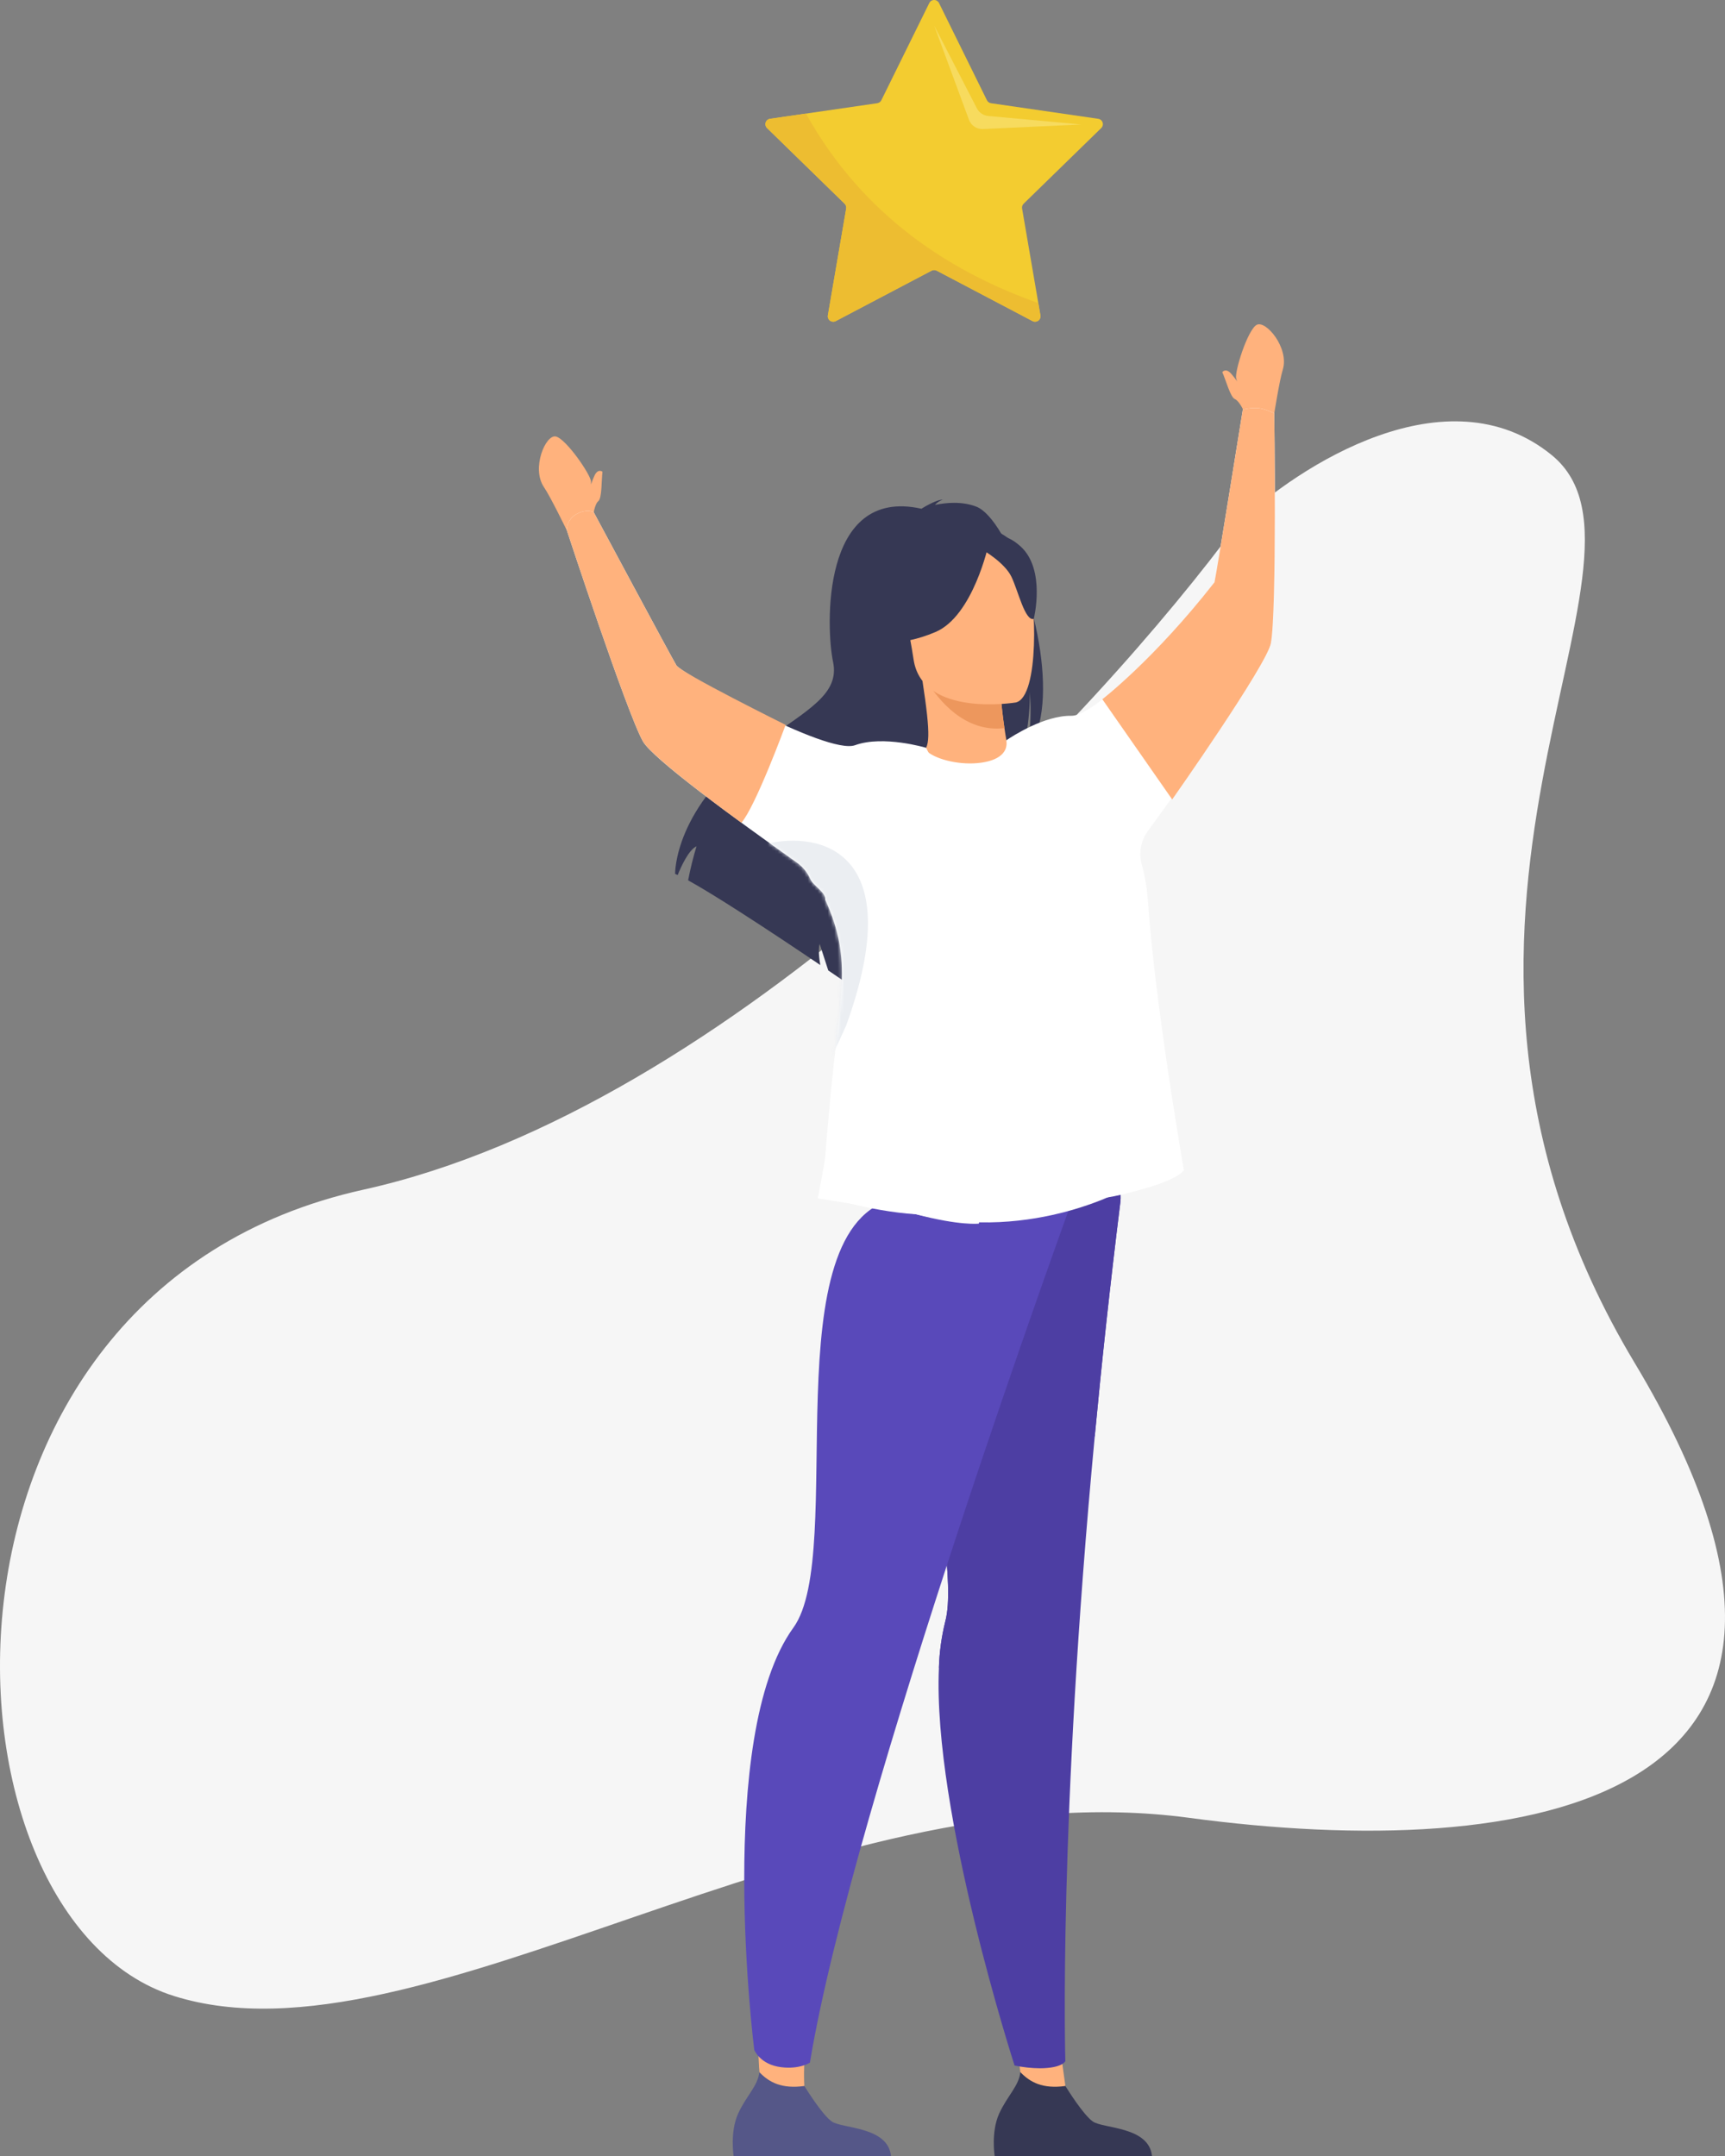 <svg width="520" height="650" viewBox="0 0 520 650" fill="none" xmlns="http://www.w3.org/2000/svg">
<rect x="0" y="0" width="520" height="650" fill="#808080" stroke="none"/>
<path d="M109.507 358.677C220.472 334.151 331.465 214.602 373.092 157.893C391.528 140.334 436.265 111.605 467.723 137.167C507.044 169.12 412.413 277.068 492.785 410.924C573.156 544.78 459.617 561.65 358.464 548.047C245.734 532.887 126.791 625.093 52.469 601.776C-21.853 578.46 -29.198 389.334 109.507 358.677Z" fill="#F6F6F6"/>
<path d="M308.632 632.16L305.855 612.191L317.497 602.451L321.161 628.897L308.632 632.16Z" fill="#FFB27D"/>
<path d="M347.273 650H299.832C299.832 650 298.693 642.78 301.174 637.272C303.547 632.001 307.24 628.752 307.579 624.717C310.594 627.821 314.302 629.821 321.161 628.897C322.005 630.261 326.586 637.56 329.391 639.575C332.493 641.806 346.32 641.011 347.273 650Z" fill="#363854"/>
<path d="M337.73 362.46C334.628 387.447 332.089 410.998 330.019 432.953C318.983 549.913 321.147 621.388 321.147 621.388C321.147 621.388 320.346 623.504 313.501 623.554C310.927 623.531 308.361 623.253 305.841 622.724C305.841 622.724 281.122 546.346 283.033 502.876C283.171 498.133 283.816 493.418 284.959 488.812C290.888 466.568 263.01 381.527 293.319 349.854C323.628 318.181 339.172 350.995 337.73 362.46Z" fill="#4D3EA3"/>
<path d="M337.73 362.46C334.628 387.447 332.089 410.998 330.019 432.953L283.033 502.884C283.171 498.14 283.816 493.425 284.959 488.82C290.888 466.576 263.01 381.534 293.319 349.862C323.628 318.189 339.172 350.995 337.73 362.46Z" fill="#4D3EA3"/>
<path d="M375.086 124.159C375.086 124.159 373.939 118.448 372.656 114.095C372.086 112.167 376.053 99.511 378.801 97.951C381.549 96.392 388.712 104.918 386.685 111.481C385.646 114.838 383.937 125.783 383.937 125.783L375.086 124.159Z" fill="#FFB27D"/>
<path d="M375.086 124.159C375.086 124.159 373.593 120.852 372.244 120.311C370.896 119.769 369.467 114.369 368.458 112.203C368.458 112.203 369.41 110.802 371.083 112.607C372.107 113.712 374.387 116.939 374.387 116.939L375.086 124.159Z" fill="#FFB27D"/>
<path d="M179.222 143.356C178.927 143.962 178.501 145.031 178.162 146.042C178.162 145.767 178.162 145.493 178.162 145.226C178.162 143.219 170.639 132.274 167.559 131.595C164.479 130.916 160.115 141.154 163.967 146.857C165.943 149.745 170.776 159.73 170.776 159.73L178.768 155.601C178.768 155.601 179.23 151.991 180.362 151.088C181.495 150.186 181.3 144.59 181.617 142.244C181.617 142.208 180.29 141.139 179.222 143.356Z" fill="#FFB27D"/>
<path d="M229.058 626.175C228.387 619.771 228.222 602.927 228.222 602.927C228.222 602.927 245.367 597.44 244.739 601.209C241.638 619.728 242.475 628.897 242.475 628.897L235.543 633.041L229.058 626.175Z" fill="#FFB27D"/>
<path d="M323.426 361.283C323.426 361.283 257.182 543.011 244.148 621.843C244.148 621.843 241.126 623.922 235.492 623.229C229.102 622.45 227.37 618.009 227.37 618.009C227.37 618.009 215.382 523.525 239.164 490.718C255.501 468.186 232.117 369.225 270.173 361.283C308.229 353.342 323.426 361.283 323.426 361.283Z" fill="#5949BA"/>
<path d="M311.654 186.45C311.644 186.37 311.627 186.29 311.603 186.212C311.214 184.609 310.788 183.036 310.334 181.476C309.026 176.925 307.418 172.466 305.523 168.127C304.499 165.824 303.431 163.694 302.349 161.788C302.183 161.499 302.017 161.225 301.866 160.943C299.305 156.611 296.672 153.658 294.299 152.742C289.972 151.067 285.153 151.536 281.835 152.222C282.483 151.501 283.302 150.954 284.216 150.633C282.052 150.633 277.767 153.377 277.767 153.377C247.256 146.547 249.045 189.743 251.122 199.533C253.199 209.323 243.368 214.08 229.483 224.08C203.047 243.197 203.516 263.456 203.516 263.456C203.754 263.557 204.014 263.673 204.281 263.81C205.348 261.189 207.599 256.229 209.965 255.146C208.945 258.52 208.1 261.944 207.433 265.405C211.458 267.629 217.026 271.066 223.078 274.95C231.178 280.134 240.115 286.104 247.278 290.949C246.931 288.978 246.6 286.169 247.097 284.581L249.377 291.649L249.68 292.573C254.253 295.678 257.852 298.154 259.684 299.425L260.189 299.771L261.011 300.342C260.405 297.836 263.067 291.317 267.546 283.101C267.856 282.531 268.181 281.946 268.513 281.354C269.955 278.762 271.571 276.026 273.309 273.203C273.93 272.182 274.567 271.155 275.221 270.12C275.747 269.282 276.274 268.459 276.829 267.607C278.128 265.6 279.465 263.584 280.84 261.557C284.389 256.316 288.139 251.11 291.847 246.338C297.235 239.385 302.522 233.343 306.951 229.393C307.095 229.09 307.232 228.787 307.355 228.476C308.058 226.79 308.606 225.043 308.992 223.257C309.122 222.708 309.238 222.159 309.339 221.611C310.1 217.336 310.472 213.001 310.449 208.658C310.781 213.006 310.726 217.374 310.283 221.712C310.197 222.434 310.103 223.062 310.002 223.668C309.808 224.827 309.541 225.972 309.202 227.098C309.941 226.175 310.586 225.181 311.127 224.13C311.502 223.41 311.837 222.67 312.13 221.914C315.715 212.824 314.748 199.215 311.654 186.45Z" fill="#363854"/>
<path d="M305.928 230.209C306.029 230.209 297.388 236.498 290.059 235.617C283.164 234.801 277.559 226.845 277.646 226.809C280.372 225.834 280.603 221.849 278.078 205.272L279.384 205.33L301.348 206.384C301.348 206.384 301.86 213.178 302.79 219.51C303.555 224.83 304.63 229.819 305.928 230.209Z" fill="#FFB27D"/>
<path d="M301.34 206.384C301.34 206.384 301.853 213.178 302.783 219.51C290.795 220.954 282.861 210.99 279.377 205.33L301.34 206.384Z" fill="#ED975D"/>
<path d="M276.83 203.337C276.83 203.337 269.105 194.378 266.32 186.14C264.351 180.256 264.099 157.413 287.058 157.261C291.675 157.209 296.246 158.196 300.431 160.149C305.805 162.726 313.905 168.813 308.935 189.511L307.868 196.414L276.83 203.337Z" fill="#363854"/>
<path d="M340.513 357.782C340.513 357.782 311.928 374.784 276.05 366.041C275.625 365.94 246.477 361.283 246.477 361.283C246.975 359.911 250.74 337.393 251.23 336.137C257.599 319.698 269.263 230.455 278.95 226.051C281.431 228.758 288.529 230.613 294.595 230.072C301.592 229.451 303.929 226.462 303.352 223.177C311.084 226.838 317.057 230.245 317.057 230.245C324.133 240.851 340.513 357.782 340.513 357.782Z" fill="white"/>
<path d="M306.216 211.784C306.216 211.784 278.042 216.456 275.402 198.839C272.762 181.223 267.359 169.96 285.233 166.25C303.107 162.539 307.593 168.711 309.93 174.379C312.268 180.046 313.479 210.117 306.216 211.784Z" fill="#FFB27D"/>
<path d="M298.059 163.917C298.059 163.917 293.392 185.728 281.981 190.551C270.57 195.374 264.943 192.955 264.943 192.955C270.034 186.933 272.877 179.328 272.986 171.44C272.986 171.44 290.737 154.951 298.059 163.917Z" fill="#363854"/>
<path d="M296.371 165.874C296.371 165.874 302.862 169.628 304.904 173.902C306.945 178.176 308.979 187.316 311.626 186.602C311.626 186.602 315.363 171.693 307.637 164.726C299.443 157.333 296.371 165.874 296.371 165.874Z" fill="#363854"/>
<path d="M384.124 124.563C382.985 124.166 381.29 123.206 379.075 123.011C377.585 122.951 376.093 123.107 374.646 123.473C374.646 123.473 366.712 172.928 366.106 175.549C365.5 178.17 332.01 215.979 322.979 215.799C314.821 215.662 305.156 221.964 303.367 223.177C303.367 223.177 322.359 263.384 323.311 270.936C324.343 279.159 331.595 361.172 331.595 361.172C331.595 361.172 333.94 361.524 344.932 358.361C355.925 355.199 356.866 352.74 356.866 352.74C356.866 352.74 348.189 303.027 346.076 272.04C345.818 268.135 345.173 264.266 344.15 260.489C343.699 258.794 343.635 257.019 343.962 255.295C344.289 253.572 344.999 251.944 346.04 250.533C359.932 231.437 381.874 200.507 383.1 193.937C384.939 184.263 384.124 124.563 384.124 124.563Z" fill="white"/>
<path d="M384.125 124.563C382.985 124.166 381.29 123.206 379.076 123.011C377.585 122.951 376.093 123.107 374.647 123.473C374.647 123.473 366.712 172.928 366.107 175.549C347.936 198.785 332.297 210.811 332.297 210.811L353.356 241.024C353.356 241.024 381.874 200.507 383.1 193.937C384.94 184.263 384.125 124.563 384.125 124.563Z" fill="#FFB27D"/>
<path d="M268.592 650H221.145C221.145 650 220.005 642.78 222.487 637.272C224.86 632.001 228.553 628.752 228.892 624.717C231.907 627.821 235.614 629.821 242.474 628.897C243.318 630.261 247.898 637.56 250.711 639.575C253.813 641.806 267.633 641.011 268.592 650Z" fill="#555788"/>
<path d="M301.182 274.841C299.588 264.994 279.168 225.451 279.168 225.451C279.168 225.451 266.264 221.582 257.767 224.664C249.27 227.747 205.321 202.904 203.914 200.623C202.507 198.341 178.964 154.416 178.964 154.416C178.964 154.416 177.017 153.283 173.915 154.915C173.027 155.369 172.273 156.048 171.728 156.884C171.183 157.719 170.865 158.683 170.806 159.68C170.806 159.68 188.976 214.961 193.809 223.509C196.694 228.664 221.218 246.612 240.224 260.063C242.004 261.322 243.405 263.044 244.276 265.044C245.147 267.043 249.052 269.075 248.763 271.236C257.273 290.039 253.102 299.926 250.166 332.364C247.728 359.272 248.061 360.469 248.061 360.469C248.061 360.469 261.461 365.116 276.139 366.09C289.477 369.603 295.093 368.901 295.093 368.901C295.093 368.901 302.826 284.971 301.182 274.841Z" fill="white"/>
<mask id="mask0_589_13709" style="mask-type:alpha" maskUnits="userSpaceOnUse" x="170" y="154" width="132" height="215">
<path d="M301.182 274.841C299.588 264.994 279.168 225.451 279.168 225.451C279.168 225.451 266.264 221.582 257.767 224.664C249.27 227.747 205.321 202.904 203.914 200.623C202.507 198.341 178.964 154.416 178.964 154.416C178.964 154.416 177.017 153.283 173.915 154.915C173.027 155.369 172.273 156.048 171.728 156.884C171.183 157.719 170.865 158.683 170.806 159.68C170.806 159.68 188.976 214.961 193.809 223.509C196.694 228.664 221.218 246.612 240.224 260.063C242.004 261.322 243.405 263.044 244.276 265.044C245.147 267.043 249.052 269.075 248.763 271.236C257.273 290.039 253.102 299.926 250.166 332.364C247.728 359.272 248.061 360.469 248.061 360.469C248.061 360.469 261.461 365.116 276.139 366.09C289.477 369.603 295.093 368.901 295.093 368.901C295.093 368.901 302.826 284.971 301.182 274.841Z" fill="white"/>
</mask>
<g mask="url(#mask0_589_13709)">
<path d="M255.08 309.178C274.174 256.341 247.124 250.626 231.213 254.374L247.358 326.041L255.08 309.178Z" fill="#EBEEF2"/>
</g>
<path d="M236.829 218.54C236.829 218.54 205.321 202.904 203.914 200.623C202.507 198.341 178.964 154.416 178.964 154.416C178.964 154.416 177.017 153.283 173.915 154.915C173.027 155.369 172.273 156.048 171.728 156.884C171.183 157.719 170.865 158.683 170.806 159.68C170.806 159.68 188.976 214.961 193.809 223.509C196.694 228.664 223.492 248.05 223.492 248.05C227.818 243.064 236.829 218.54 236.829 218.54Z" fill="#FFB27D"/>
<path d="M280.133 0.91L265.679 30.223C265.562 30.461 265.389 30.667 265.174 30.823C264.959 30.979 264.709 31.08 264.446 31.117L232.127 35.818C231.825 35.862 231.542 35.989 231.309 36.185C231.076 36.382 230.902 36.639 230.808 36.929C230.714 37.219 230.703 37.53 230.776 37.826C230.849 38.122 231.004 38.392 231.222 38.605L254.612 61.422C254.803 61.607 254.945 61.835 255.028 62.087C255.11 62.338 255.13 62.607 255.086 62.868L249.564 95.086C249.513 95.386 249.547 95.695 249.662 95.977C249.777 96.26 249.968 96.504 250.214 96.683C250.461 96.863 250.752 96.969 251.056 96.992C251.36 97.014 251.664 96.951 251.933 96.809L280.837 81.597C281.071 81.474 281.332 81.41 281.597 81.41C281.862 81.41 282.122 81.474 282.357 81.597L311.263 96.809C311.533 96.951 311.837 97.014 312.141 96.992C312.444 96.969 312.736 96.863 312.982 96.683C313.229 96.504 313.42 96.26 313.535 95.977C313.65 95.695 313.683 95.386 313.632 95.086L308.108 62.868C308.062 62.607 308.08 62.34 308.161 62.088C308.242 61.836 308.382 61.608 308.57 61.422L331.967 38.605C332.185 38.392 332.34 38.122 332.413 37.826C332.486 37.53 332.475 37.219 332.381 36.929C332.287 36.639 332.113 36.382 331.88 36.185C331.647 35.989 331.364 35.862 331.062 35.818L298.743 31.117C298.48 31.08 298.23 30.979 298.015 30.823C297.8 30.667 297.627 30.461 297.51 30.223L283.061 0.91C282.926 0.637 282.717 0.407 282.459 0.246C282.2 0.085 281.901 -0 281.597 -0C281.292 -0 280.994 0.085 280.735 0.246C280.476 0.407 280.268 0.637 280.133 0.91V0.91Z" fill="#F3CC30"/>
<path d="M281.596 7.681L294.476 32.653C294.809 33.296 295.299 33.846 295.9 34.25C296.501 34.654 297.195 34.901 297.916 34.967L325.881 37.525L296.335 38.913C295.421 38.955 294.517 38.706 293.754 38.2C292.991 37.694 292.408 36.959 292.09 36.101L281.596 7.681Z" fill="#F7DB5E"/>
<path d="M312.997 91.378L313.632 95.081C313.683 95.382 313.649 95.691 313.534 95.973C313.419 96.255 313.228 96.5 312.981 96.679C312.735 96.858 312.444 96.965 312.14 96.987C311.836 97.009 311.532 96.946 311.262 96.804L282.356 81.593C282.122 81.469 281.861 81.405 281.596 81.405C281.331 81.405 281.071 81.469 280.836 81.593L251.93 96.804C251.66 96.946 251.356 97.009 251.052 96.987C250.749 96.965 250.457 96.858 250.211 96.679C249.964 96.5 249.773 96.255 249.658 95.973C249.543 95.691 249.509 95.382 249.561 95.081L255.085 62.868C255.13 62.607 255.11 62.339 255.028 62.087C254.946 61.835 254.804 61.607 254.615 61.422L231.229 38.605C231.011 38.392 230.856 38.122 230.783 37.826C230.71 37.53 230.721 37.219 230.815 36.929C230.909 36.639 231.083 36.382 231.316 36.185C231.549 35.989 231.832 35.862 232.134 35.818L242.956 34.249C260.464 65.693 287.274 82.251 312.997 91.378Z" fill="#EDBD31"/>
</svg>
